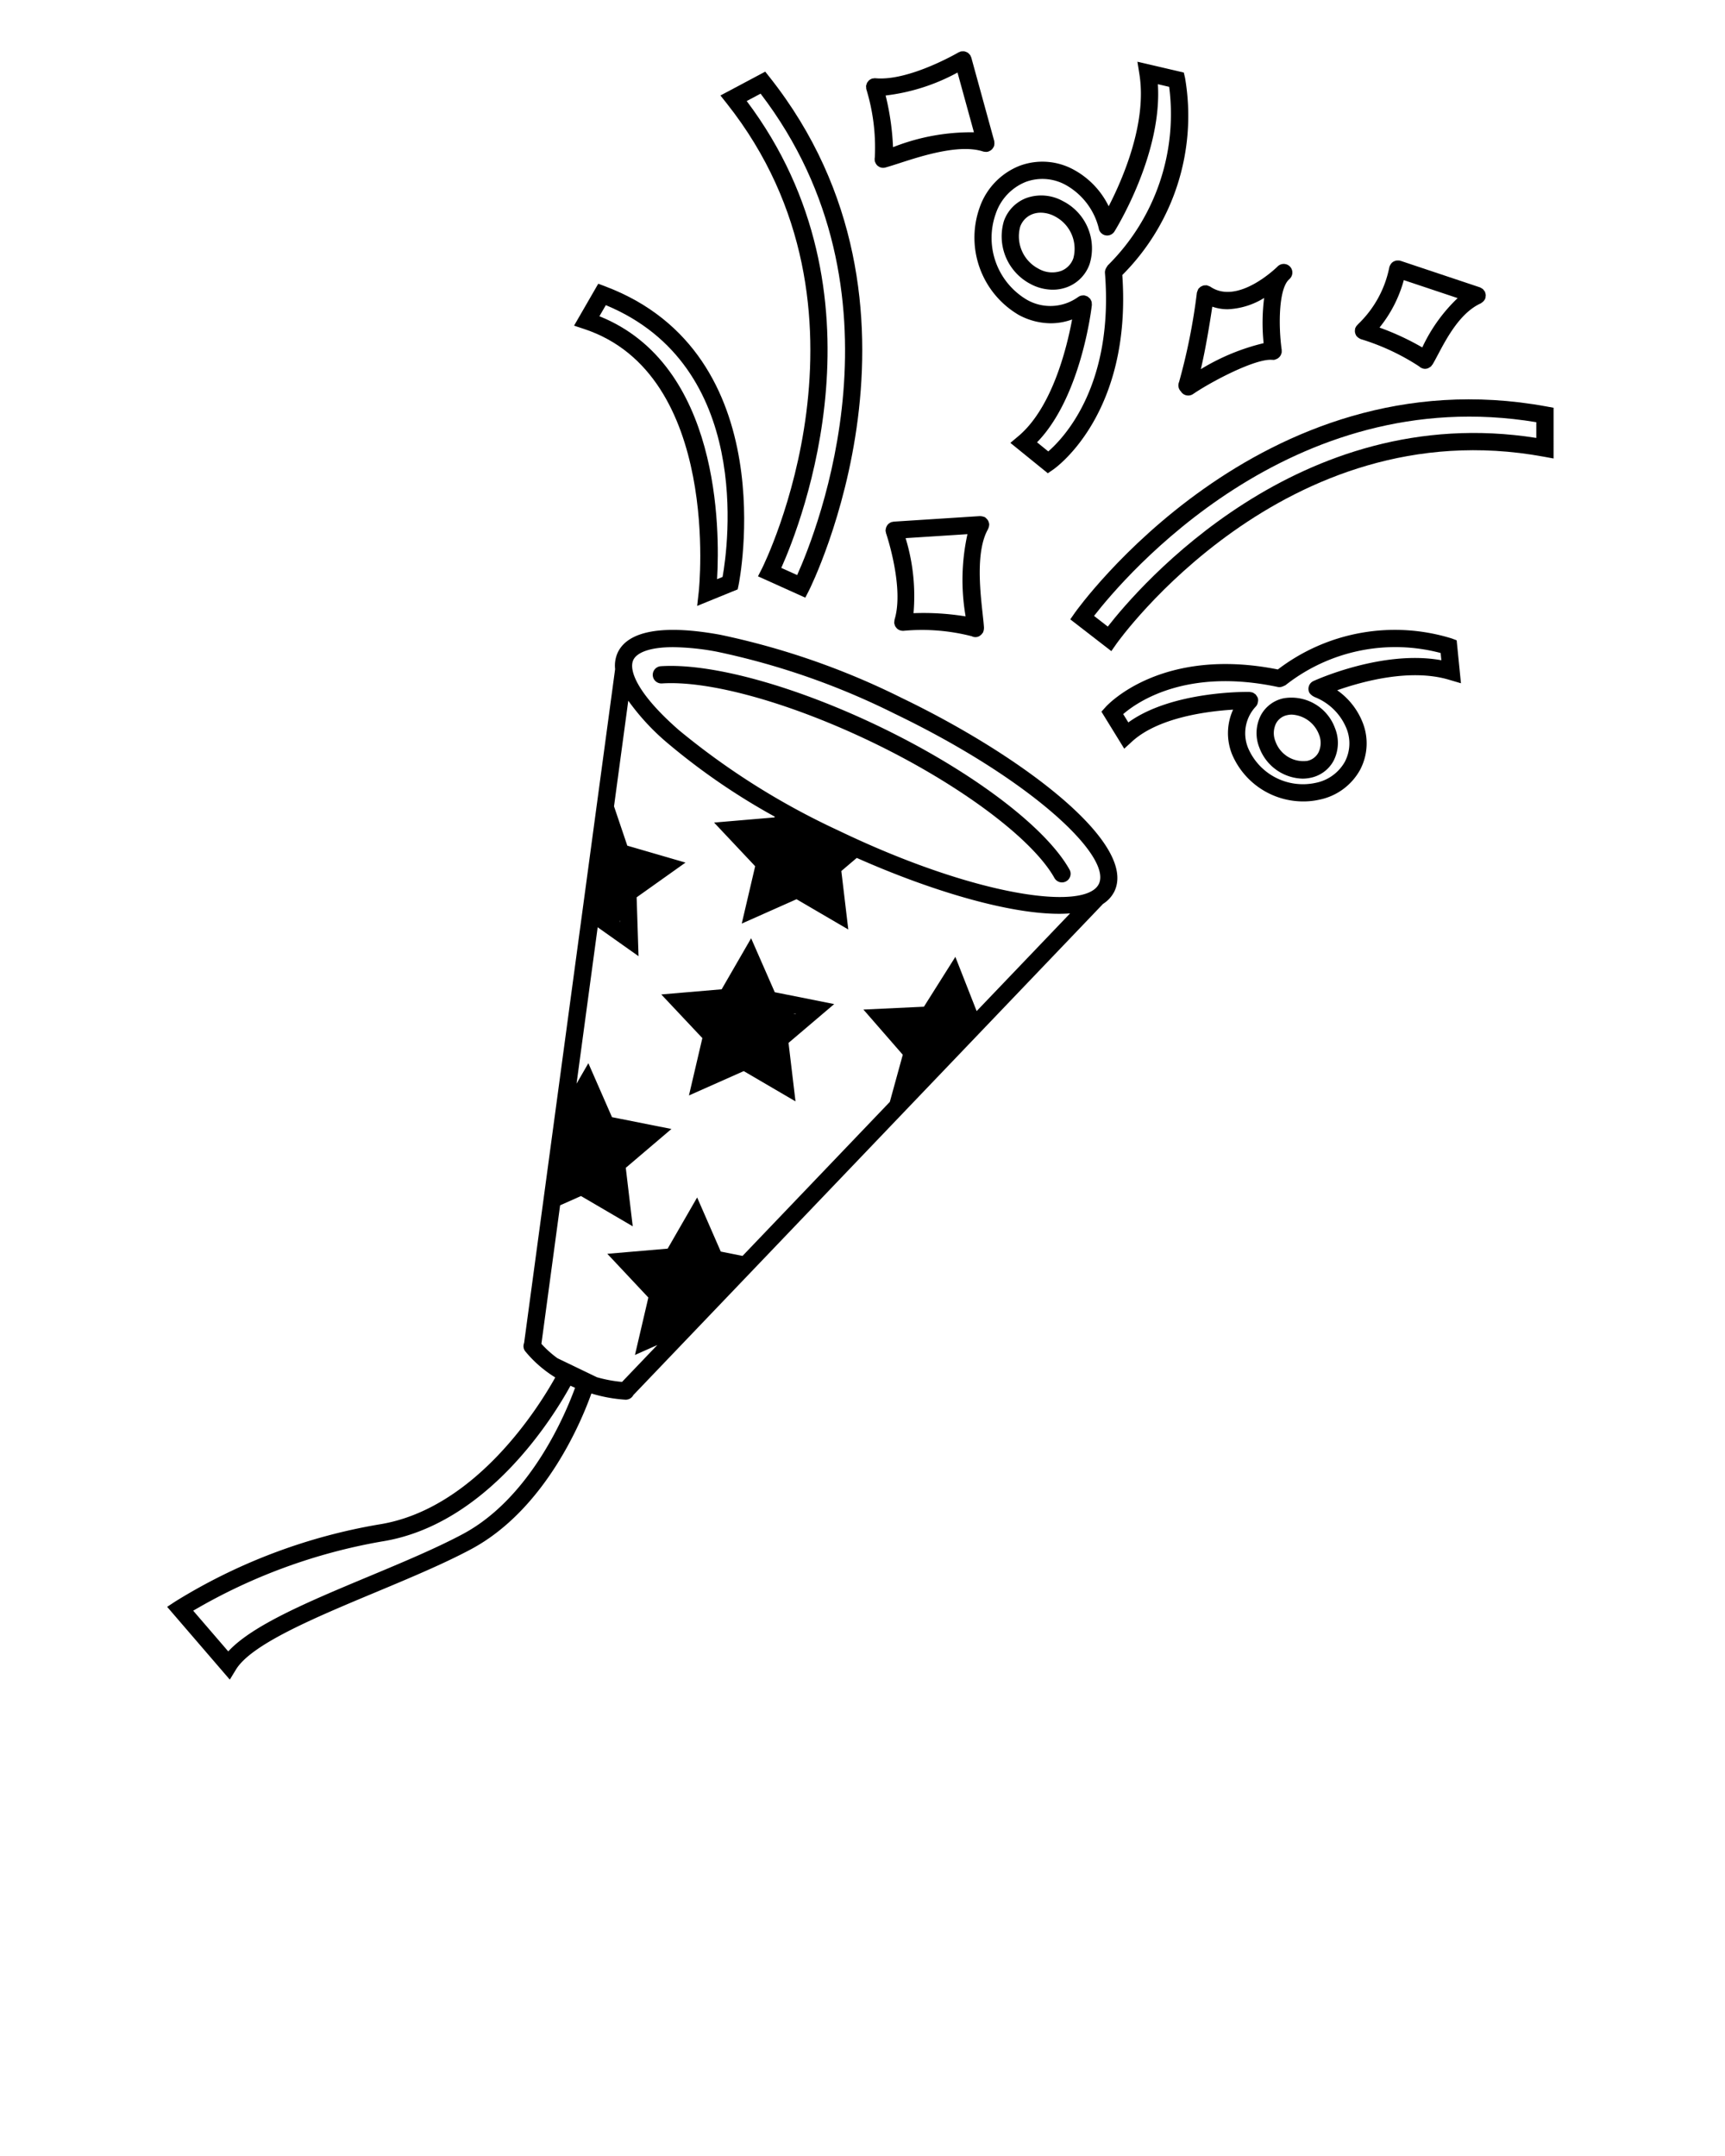 <svg xmlns="http://www.w3.org/2000/svg" data-name="레이어 1" viewBox="0 0 100 125" x="0px" y="0px"><path d="M52.272,40.464a43.585,43.585,0,0,0-10.527-3.663c-3.27-.596-5.321-.242-5.93,1.023a1.831,1.831,0,0,0-.156.969l-4.196,31.074-1.08,7.997a.491.491,0,0,0,.054.466,6.963,6.963,0,0,0,1.752,1.531c-.887,1.597-4.588,7.64-10.223,8.524a32.848,32.848,0,0,0-11.802,4.464l-.474.312,3.632,4.22.358-.586c.897-1.469,4.55-2.996,8.083-4.473,1.943-.812,3.952-1.651,5.539-2.499,4.33-2.315,6.441-7.51,6.981-9.031a8.765,8.765,0,0,0,1.962.359c.01.001.021.001.031.001a.498.498,0,0,0,.441-.27L63.945,52.405a1.82,1.82,0,0,0,.658-.724C65.942,48.895,59.25,43.823,52.272,40.464ZM35.952,53.458l-.012-.008.007-.13Zm-9.122,35.483c-1.544.826-3.531,1.656-5.453,2.459-3.455,1.444-6.738,2.816-8.145,4.345l-2.032-2.36A32.614,32.614,0,0,1,22.121,89.374c6.151-.964,10.007-7.308,10.95-9.033.086.041.175.08.266.119C32.83,81.861,30.803,86.818,26.83,88.941ZM56.617,58.621l-1.234-3.144-1.822,2.89-3.508.165L52.335,61.152l-.751,2.733L43.046,72.815l-1.262-.252-1.37-3.137-1.709,2.967-3.498.3,2.379,2.535-.777,3.331,1.297-.578-2.046,2.14a7.9,7.9,0,0,1-1.456-.272L32.316,78.747a6.001,6.001,0,0,1-.93-.835l1.068-7.909.017-.122,1.209-.538,3,1.756L36.277,67.708l2.646-2.252L35.478,64.771,34.108,61.642l-.684,1.185,1.224-9.066,2.368,1.676-.109-3.412,2.832-2.014-3.373-.981L35.595,46.75l.827-6.126a13.436,13.436,0,0,0,2.293,2.473,38.216,38.216,0,0,0,6.204,4.255l-.023.04-3.5.299,2.382,2.531L43,53.547l3.176-1.412,3,1.755L48.773,50.5l.894-.76c4.278,1.899,8.767,3.241,11.734,3.241.22,0,.43-.009.633-.024Zm7.085-7.374c-.772,1.604-7.174.719-15.124-3.108a42.593,42.593,0,0,1-9.206-5.795c-2.401-2.093-2.946-3.483-2.656-4.085.195-.406.905-.738,2.304-.738a14.486,14.486,0,0,1,2.546.265,42.602,42.602,0,0,1,10.272,3.581C59.79,45.192,64.472,49.645,63.702,51.247Z"/><path d="M50.997,42.131c-4.892-2.354-9.748-3.697-12.688-3.505a.5.5,0,1,0,.065.998c2.771-.181,7.443,1.125,12.189,3.409,5.042,2.427,9.288,5.59,10.564,7.871A.5.5,0,0,0,62,50.415C60.609,47.931,56.29,44.68,50.997,42.131Z"/><path d="M44.914,57.527l-1.371-3.129-1.708,2.959-3.5.299,2.381,2.531L39.939,63.512l3.176-1.412,3.001,1.755-.404-3.391,2.647-2.25Zm1.205,1.278-.141-.047.159.032Z"/><path d="M89.651,23.566c-16.641-3.051-27.229,11.802-27.334,11.953l-.272.39,2.38,1.842.301-.431c.095-.137,9.688-13.601,24.746-10.846l.59.108V23.641Zm-.59,1.824c-13.795-2.176-23.053,8.646-24.841,10.938l-.798-.618c1.746-2.25,11.358-13.602,25.639-11.232Z"/><path d="M44.179,32.947l-.238.467,2.743,1.237.217-.424c.084-.164,8.222-16.485-2.281-29.746l-.259-.327L41.764,5.536l.373.47C51.625,17.986,44.254,32.799,44.179,32.947Zm-.087-27.517c8.802,11.505,3.287,25.314,2.12,27.911l-.92-.415c1.185-2.655,6.394-15.909-2.005-27.068Z"/><path d="M40.509,34.293l-.094.836,2.349-.958.055-.26c.028-.133,2.681-13.39-7.741-17.311l-.397-.149-1.402,2.43.583.193C41.825,21.71,40.523,34.167,40.509,34.293ZM35.12,17.692C43.646,21.225,42.212,31.625,41.889,33.449l-.32.13c.17-2.9.172-12.438-6.821-15.244Z"/><path d="M57.297,30.626a.484.484,0,0,0,.031-.092.478.478,0,0,0,.014-.102c0-.015.007-.028.006-.043a.415.415,0,0,0-.012-.041.486.486,0,0,0-.035-.119.474.474,0,0,0-.024-.049.484.484,0,0,0-.103-.125l-.012-.011a.215.215,0,0,0-.144-.083c-.013-.005-.025-.009-.038-.013a.483.483,0,0,0-.125-.02c-.013-.001-.026-.007-.038-.006l-5.014.322a.465.465,0,0,0-.065.017.47.47,0,0,0-.066.009c-.011.004-.018.012-.028.016a.476.476,0,0,0-.089.052.485.485,0,0,0-.072.056.492.492,0,0,0-.057.076.551.551,0,0,0-.085.271c-0.0.012-.005.022-.005.033a.467.467,0,0,0,.018.071.461.461,0,0,0,.008.06c.011.032,1.071,3.158.495,5.022a2.108,2.108,0,0,1-.021.176l.003.01a.488.488,0,0,0,.034.129.525.525,0,0,0,.019.061.496.496,0,0,0,.036.048.463.463,0,0,0,.34.214.508.508,0,0,0,.068.01l.009-.003c.006-.001.012.003.019.002a11.585,11.585,0,0,1,3.95.309c.006.003.014.002.02.005a.488.488,0,0,0,.21.052h.001l0-0.0.033-.001a.491.491,0,0,0,.209-.066c.014-.008.023-.019.036-.028a.489.489,0,0,0,.139-.147c.007-.011.019-.015.026-.027.006-.011.005-.023.01-.034a.668.668,0,0,0,.041-.196c0-.012.005-.023.005-.035-.016-.23-.047-.519-.083-.848-.148-1.362-.397-3.641.322-4.889C57.29,30.656,57.29,30.64,57.297,30.626Zm-1.331,5.041.008.07a15.108,15.108,0,0,0-3.016-.186,11.509,11.509,0,0,0-.459-4.351l3.585-.23A12.362,12.362,0,0,0,55.966,35.667Z"/><path d="M78.572,19.349a.487.487,0,0,0,.042.092c.008.012.009.027.018.039s.023.016.032.027a.483.483,0,0,0,.109.092.469.469,0,0,0,.069.04c.012.005.02.015.032.019A13.178,13.178,0,0,1,82.249,21.229a.475.475,0,0,0,.052.036.468.468,0,0,0,.053.048c.009.005.019.003.029.008a.446.446,0,0,0,.446.007,1311.116,1311.116,0,0,1,.128-.082.479.479,0,0,0,.051-.074c.009-.013.024-.018.033-.031.093-.155.199-.354.319-.581.513-.968,1.288-2.43,2.479-2.97a.471.471,0,0,0,.053-.038.462.462,0,0,0,.05-.036.493.493,0,0,0,.161-.216l.005-.007a.474.474,0,0,0,.01-.081.483.483,0,0,0,.013-.103.488.488,0,0,0-.026-.113.473.473,0,0,0-.016-.069l-.005-.007a.502.502,0,0,0-.066-.092.497.497,0,0,0-.05-.065.514.514,0,0,0-.067-.041.501.501,0,0,0-.099-.057l-.009-.005-4.604-1.539c-.01-.003-.021-.001-.031-.004-.011-.003-.019-.01-.03-.012a.481.481,0,0,0-.073 0.0.492.492,0,0,0-.09 0.0.478.478,0,0,0-.111.031.487.487,0,0,0-.064.027.443.443,0,0,0-.201.217.466.466,0,0,0-.033.057c-.004.011-.001.022-.004.033-.003.01-.01.018-.012.028a6.243,6.243,0,0,1-1.796,3.283,131.879,131.879,0,0,0-.101.11.483.483,0,0,0-.053.09.467.467,0,0,0-.025.042c-.005.013-.002.027-.005.041a.486.486,0,0,0-.014.103.477.477,0,0,0,.003.092A.489.489,0,0,0,78.572,19.349ZM81.38,16.241l3.121,1.043a9.435,9.435,0,0,0-2.026,2.808l-.027.05a15.197,15.197,0,0,0-2.477-1.15A7.502,7.502,0,0,0,81.38,16.241Z"/><path d="M50.219,5.162a11.566,11.566,0,0,1,.497,3.93c-.003.012-0.0.024-.003.036a.667.667,0,0,0-.001.199c.002.012-.001.024.003.036.003.011.014.015.017.026a.491.491,0,0,0,.161.236c.007.005.014.006.021.011a.449.449,0,0,0,.283.094.497.497,0,0,0,.133-.018c.223-.062.498-.15.813-.252,1.303-.422,3.484-1.126,4.854-.675a.484.484,0,0,0,.129.016c.01.001.018.009.028.009.008,0,.015-.003.023-.003a.465.465,0,0,0,.052-.007.488.488,0,0,0,.058-.008c.014-.004.024-.014.038-.019a.478.478,0,0,0,.23-.176.487.487,0,0,0,.051-.089c.006-.015.018-.025.023-.041.005-.014.002-.029.005-.043a.532.532,0,0,0,.006-.2c-.003-.015.001-.031-.003-.046L56.306,3.333a.476.476,0,0,0-.032-.063A.468.468,0,0,0,56.253,3.21c-.005-.009-.015-.014-.021-.023a.475.475,0,0,0-.072-.08.493.493,0,0,0-.065-.056.824.824,0,0,0-.176-.071.498.498,0,0,0-.092-.005.486.486,0,0,0-.103.007c-.011.002-.022-.001-.033.002a.465.465,0,0,0-.059.03.474.474,0,0,0-.063.022c-.028.017-2.877,1.681-4.818,1.501a.447.447,0,0,0-.134.012c-.014.003-.028-.001-.042.003l-.003.001a.481.481,0,0,0-.154.076c-.007.005-.016.007-.023.013a.506.506,0,0,0-.076.087.496.496,0,0,0-.05.061.524.524,0,0,0-.024.07.487.487,0,0,0-.036.117l-.003.01a.473.473,0,0,0,.008.082A.479.479,0,0,0,50.219,5.162Zm5.289-.955L56.46,7.67a12.309,12.309,0,0,0-4.624.837l-.067.021a15.077,15.077,0,0,0-.428-2.991A11.518,11.518,0,0,0,55.508,4.206Z"/><path d="M84.154,37.015A11.168,11.168,0,0,0,74.079,38.814c-6.712-1.34-9.846,2.024-9.978,2.169l-.25.278,1.322,2.146.446-.409c1.535-1.408,4.388-1.764,5.864-1.854a3.295,3.295,0,0,0-.066,2.574,4.48,4.48,0,0,0,4.148,2.747,4.169,4.169,0,0,0,.908-.099,3.481,3.481,0,0,0,2.366-1.721,3.282,3.282,0,0,0,.154-2.759,4.131,4.131,0,0,0-1.474-1.866c1.437-.506,4.221-1.277,6.461-.616l.713.21-.249-2.491Zm-8.009,2.469a.5.5,0,0,0-.248.662.479.479,0,0,0,.131.15l.001.001a.465.465,0,0,0,.129.086c.013.007.022.018.036.024a3.291,3.291,0,0,1,1.865,1.833A2.301,2.301,0,0,1,77.96,44.17a2.496,2.496,0,0,1-1.703,1.221,3.458,3.458,0,0,1-3.904-2.025,2.26,2.26,0,0,1,.424-2.377.497.497,0,0,0,.123-.192.485.485,0,0,0,.016-.075.525.525,0,0,0,.02-.098c0-.004-.002-.007-.002-.012a.355.355,0,0,0-.076-.249.497.497,0,0,0-.072-.102l-.006-.008a.469.469,0,0,0-.058-.037.486.486,0,0,0-.097-.061.481.481,0,0,0-.11-.024.469.469,0,0,0-.069-.015c-.191-.005-4.511-.06-7.035,1.769l-.298-.483c.848-.73,3.7-2.691,8.966-1.572a.483.483,0,0,0,.254-.021,1.156,1.156,0,0,0,.128-.055.474.474,0,0,0,.064-.031,10.278,10.278,0,0,1,8.99-1.864l.042.421C80.189,37.664,76.319,39.404,76.146,39.484Z"/><path d="M74.408,40.486a1.95,1.95,0,0,0-1.315.983,2.269,2.269,0,0,0-.086,1.88,2.75,2.75,0,0,0,2.496,1.795,2.23,2.23,0,0,0,.491-.054,1.951,1.951,0,0,0,1.315-.982,2.27,2.27,0,0,0,.086-1.881A2.689,2.689,0,0,0,74.408,40.486ZM76.46,42.58a1.275,1.275,0,0,1-.03,1.053.951.951,0,0,1-.652.482,1.717,1.717,0,0,1-1.835-1.119,1.275,1.275,0,0,1,.03-1.053.949.949,0,0,1,.652-.482,1.192,1.192,0,0,1,.264-.029A1.783,1.783,0,0,1,76.46,42.58Z"/><path d="M59.062,18.262a3.948,3.948,0,0,0,1.862.481,3.619,3.619,0,0,0,1.227-.221c-.311,1.675-1.164,5.125-3.114,6.765l-.464.39L60.743,27.438l.309-.212c.188-.13,4.569-3.259,4.009-11.28A13.051,13.051,0,0,0,68.697,4.508L68.626,4.207l-2.688-.628.116.735c.448,2.82-.977,6.082-1.782,7.645a4.803,4.803,0,0,0-2.004-2.107,3.775,3.775,0,0,0-3.171-.235A4.009,4.009,0,0,0,56.78,12.063,5.195,5.195,0,0,0,59.062,18.262Zm-1.342-5.857a3.026,3.026,0,0,1,1.735-1.855,2.791,2.791,0,0,1,2.343.183,3.964,3.964,0,0,1,1.897,2.497.492.492,0,0,0,.224.347.499.499,0,0,0,.689-.16c.119-.192,2.774-4.507,2.515-8.535l.655.153a12.336,12.336,0,0,1-3.556,10.349.473.473,0,0,0-.044.068c-.01.011-.015.025-.024.037a.5.5,0,0,0-.043.076.486.486,0,0,0-.056.256c.517,6.478-2.342,9.531-3.285,10.352l-.651-.529c2.553-2.626,3.152-7.736,3.178-7.964a.469.469,0,0,0-.007-.078.321.321,0,0,0-.056-.207.467.467,0,0,0-.03-.065l-.008-.008a2.471,2.471,0,0,0-.146-.13.514.514,0,0,0-.071-.026.498.498,0,0,0-.113-.036l-.011-.003a.448.448,0,0,0-.136.009c-.012.002-.024-.001-.036.002a.47.47,0,0,0-.177.081l-.001.001-.017.009-.001.001a2.748,2.748,0,0,1-2.955.151A4.167,4.167,0,0,1,57.72,12.405Z"/><path d="M61.028,16.796a2.343,2.343,0,0,0,.841-.152,2.21,2.21,0,0,0,1.297-1.334,3.075,3.075,0,0,0-1.538-3.645,2.583,2.583,0,0,0-2.136-.181,2.208,2.208,0,0,0-1.295,1.333,3.114,3.114,0,0,0,1.537,3.645A2.755,2.755,0,0,0,61.028,16.796Zm-1.892-3.637a1.208,1.208,0,0,1,.714-.742,1.35,1.35,0,0,1,.484-.086,1.757,1.757,0,0,1,.822.216v0a2.116,2.116,0,0,1,1.069,2.42,1.21,1.21,0,0,1-.715.742,1.584,1.584,0,0,1-1.307-.13A2.116,2.116,0,0,1,59.137,13.159Z"/><path d="M68.464,22.701l.005.013a.5.5,0,0,0,.694.132c1.095-.745,3.64-2.078,4.595-1.982.007.001.014-.003.022-.003.01.001.018.005.028.005a.499.499,0,0,0,.071-.005.473.473,0,0,0,.053-.019c.012-.004.023-.008.035-.013a.486.486,0,0,0,.144-.076l.013-.012a.491.491,0,0,0,.105-.12.475.475,0,0,0,.027-.055.481.481,0,0,0,.038-.116c.002-.012.01-.021.011-.033a.474.474,0,0,0-.006-.058.468.468,0,0,0,.004-.063c-.192-1.356-.19-3.521.417-4.088l.002-.003.053-.051a.5.5,0,0,0-.711-.704c-.022.023-2.293,2.272-3.901,1.171l-.014-.006a.495.495,0,0,0-.097-.04.503.503,0,0,0-.086-.03c-.006-.001-.01-.005-.016-.006a.473.473,0,0,0-.075.005.494.494,0,0,0-.107.007,1.281,1.281,0,0,0-.176.08.506.506,0,0,0-.05.049.477.477,0,0,0-.075.073c-.004.005-.004.012-.007.017a1.807,1.807,0,0,0-.07.182l-.005.014a34.937,34.937,0,0,1-1.033,5.181A.497.497,0,0,0,68.464,22.701Zm1.814-4.92a2.746,2.746,0,0,0,.884.149,4.35,4.35,0,0,0,2.121-.654,11.52,11.52,0,0,0-.03,2.621A12.63,12.63,0,0,0,69.613,21.404C69.889,20.246,70.142,18.683,70.278,17.782Z"/></svg>